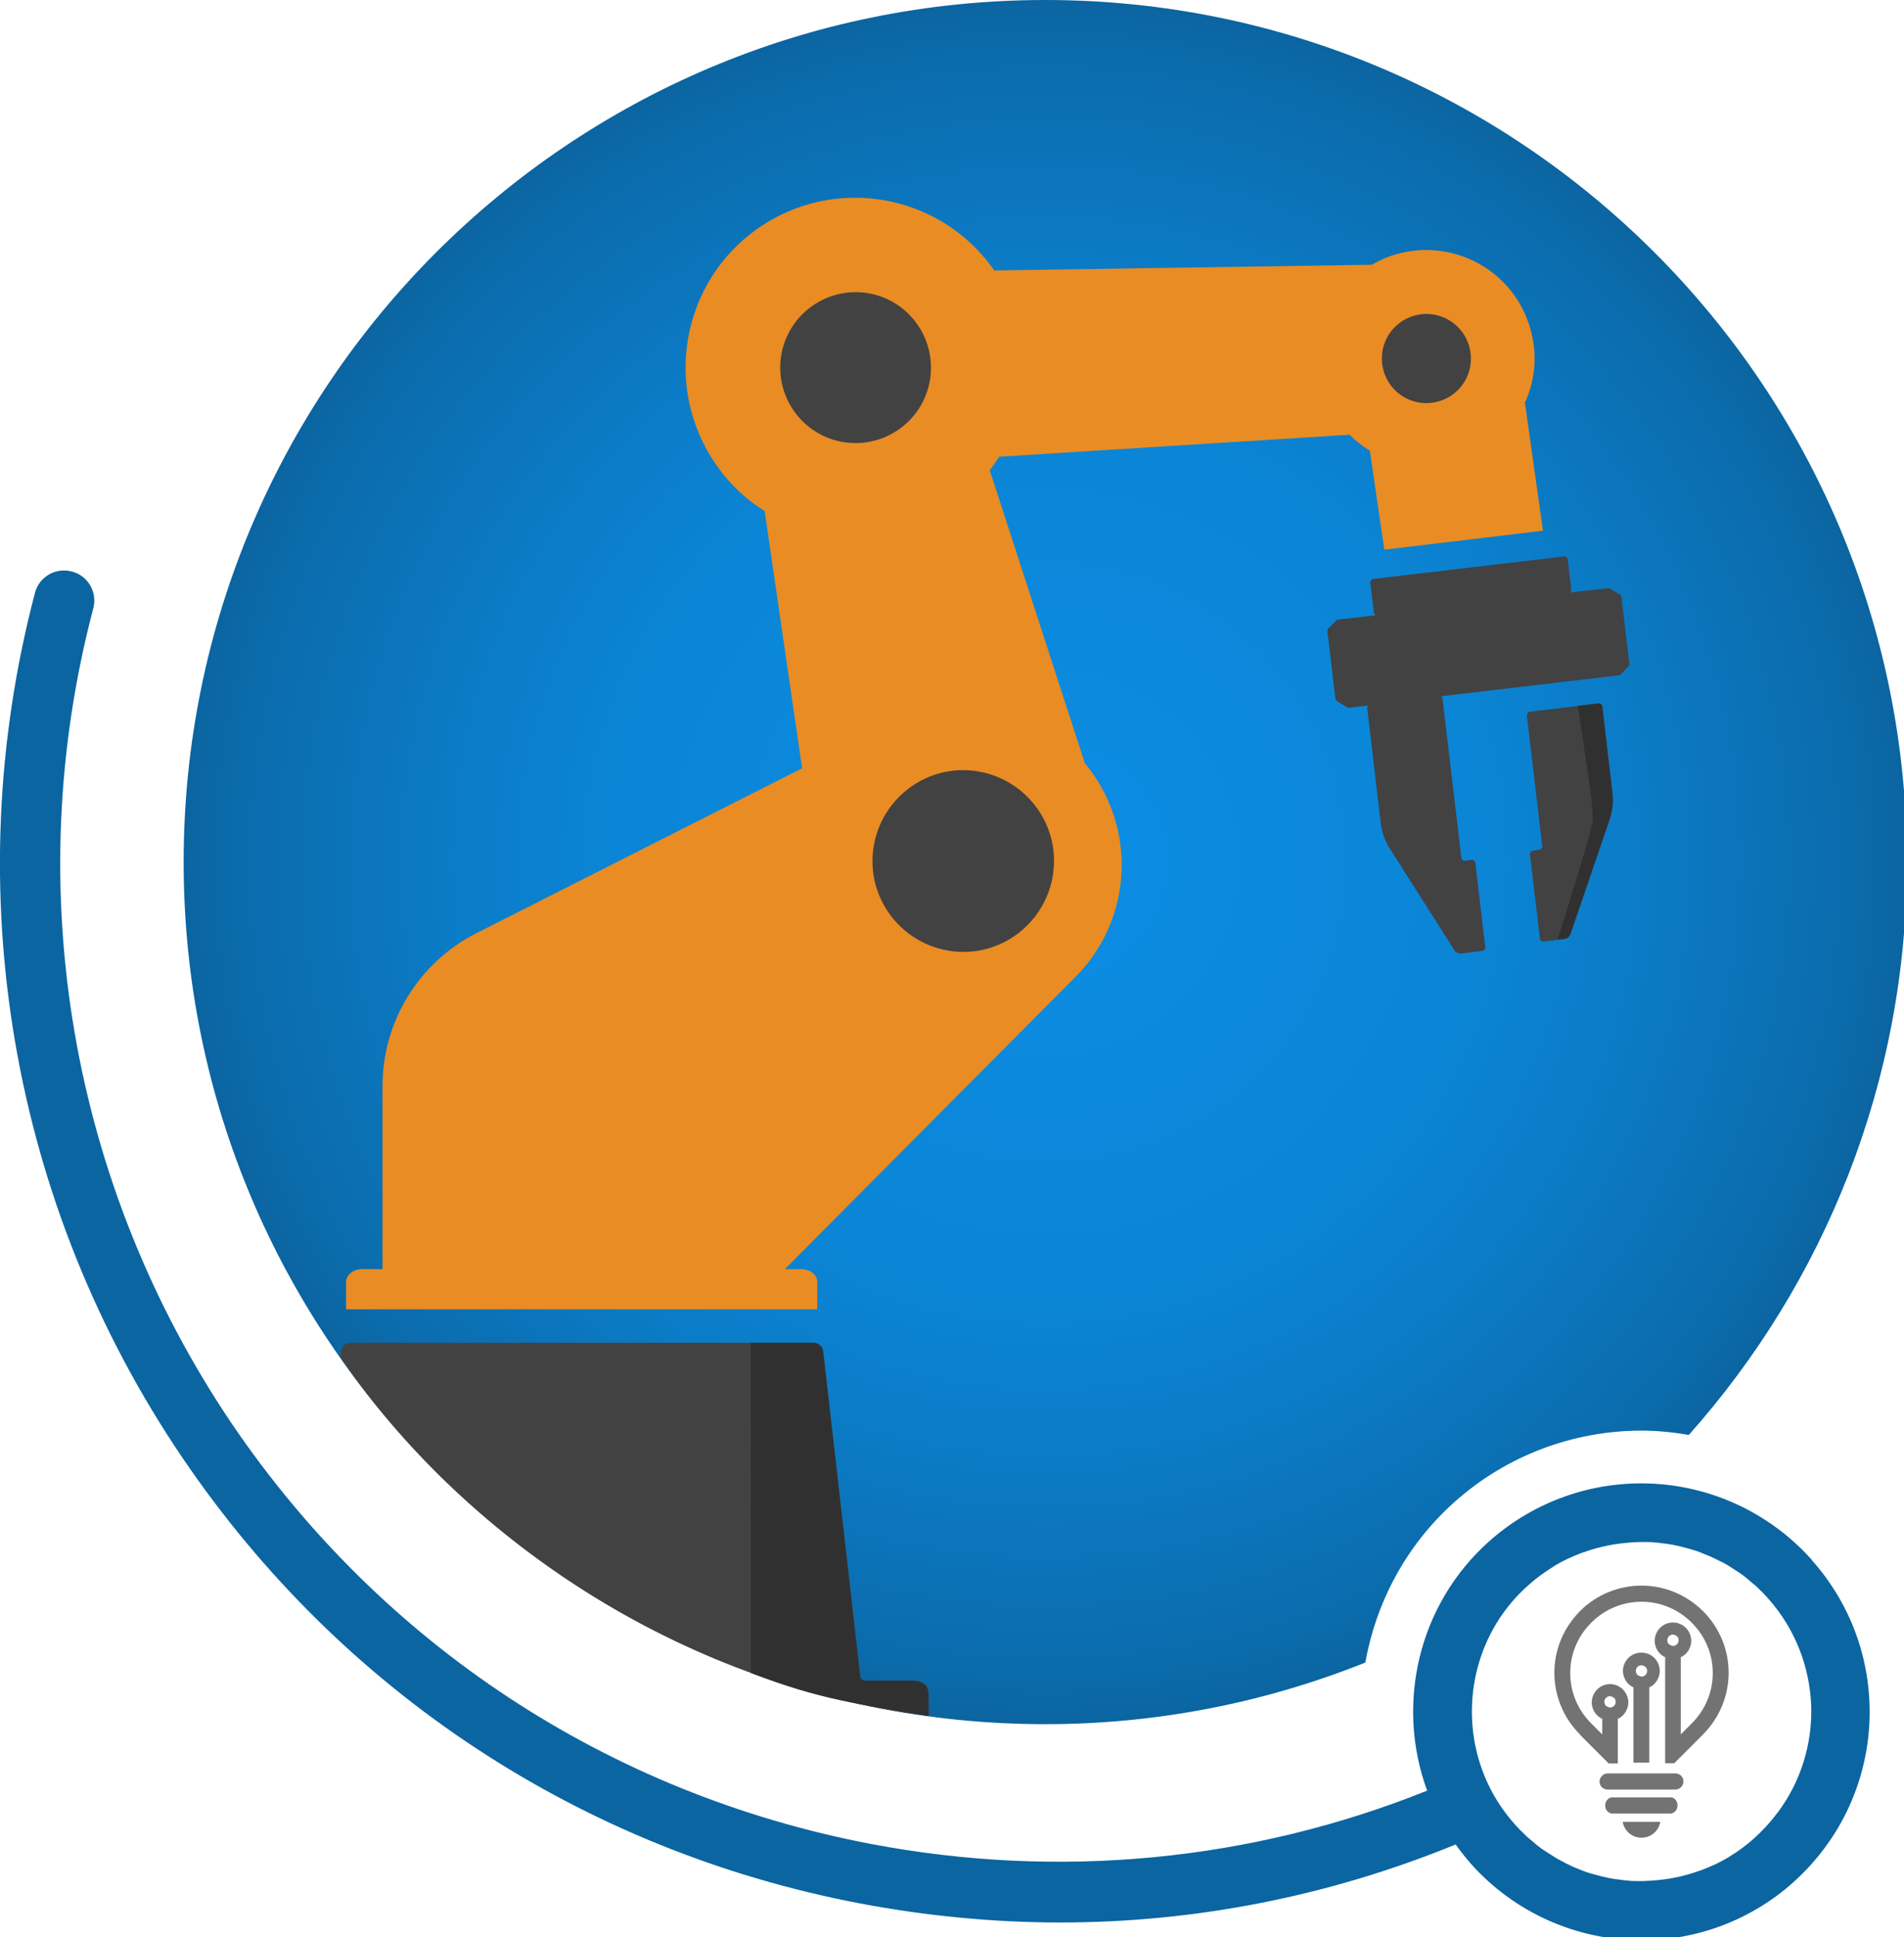 <?xml version="1.0" encoding="UTF-8" standalone="no"?>
<!-- Created with Inkscape (http://www.inkscape.org/) -->

<svg
   width="18.762mm"
   height="19.079mm"
   viewBox="0 0 18.762 19.079"
   version="1.1"
   id="svg42346"
   inkscape:version="1.1 (c68e22c387, 2021-05-23)"
   sodipodi:docname="logo.svg"
   xmlns:inkscape="http://www.inkscape.org/namespaces/inkscape"
   xmlns:sodipodi="http://sodipodi.sourceforge.net/DTD/sodipodi-0.dtd"
   xmlns="http://www.w3.org/2000/svg"
   xmlns:svg="http://www.w3.org/2000/svg">
  <sodipodi:namedview
     id="namedview42348"
     pagecolor="#505050"
     bordercolor="#eeeeee"
     borderopacity="1"
     inkscape:pageshadow="0"
     inkscape:pageopacity="0"
     inkscape:pagecheckerboard="0"
     inkscape:document-units="mm"
     showgrid="false"
     fit-margin-top="0"
     fit-margin-left="0"
     fit-margin-right="0"
     fit-margin-bottom="0"
     inkscape:zoom="49.773737"
     inkscape:cx="53.532247"
     inkscape:cy="57.77143"
     inkscape:window-width="2560"
     inkscape:window-height="1369"
     inkscape:window-x="3832"
     inkscape:window-y="-8"
     inkscape:window-maximized="1"
     inkscape:current-layer="g1227" />
  <defs
     id="defs42343">
    <radialGradient
       id="radial-gradient"
       cx="38.88"
       cy="32.04"
       fx="38.88"
       fy="32.04"
       r="32.04"
       gradientUnits="userSpaceOnUse">
      <stop
         offset="0"
         stop-color="#1976d2"
         id="stop1154"
         style="stop-color:#0b8de5;stop-opacity:1" />
      <stop
         offset=".51"
         stop-color="#1874d0"
         id="stop1156"
         style="stop-color:#0b85d5;stop-opacity:1" />
      <stop
         offset=".7"
         stop-color="#1871c9"
         id="stop1158"
         style="stop-color:#0b7bc6;stop-opacity:1" />
      <stop
         offset=".83"
         stop-color="#166abd"
         id="stop1160"
         style="stop-color:#0b72b7;stop-opacity:1" />
      <stop
         offset=".93"
         stop-color="#1461ac"
         id="stop1162"
         style="stop-color:#0b6cad;stop-opacity:1" />
      <stop
         offset="1"
         stop-color="#13599e"
         id="stop1164"
         style="stop-color:#0b65a1;stop-opacity:1" />
    </radialGradient>
  </defs>
  <g
     inkscape:label="Layer 1"
     inkscape:groupmode="layer"
     id="layer1"
     transform="translate(-189.3,-273.852)">
    <g
       id="g41457"
       transform="matrix(0.265,0,0,0.265,189.297,273.852)">
      <path
         class="cls-5"
         d="m 54.11,55.81 c 1.91,-1.7 4.38,-2.64 6.94,-2.64 v 0 c 0.59,0 1.18,0.06 1.76,0.16 5.04,-5.66 8.11,-13.12 8.11,-21.29 C 70.92,14.34 56.57,0 38.88,0 21.19,0 6.84,14.34 6.84,32.04 c 0,17.7 14.34,32.04 32.04,32.04 4.21,0 8.22,-0.82 11.9,-2.29 0.4,-2.23 1.51,-4.36 3.33,-5.98 z"
         id="path1195"
         style="fill:url(#radial-gradient)" />
      <g
         id="g92492"
         transform="matrix(1.034,0,0,1.02,-3,-1.359)">
        <path
           class="cls-4"
           d="m 57.771,15.966 c 0.34,-0.788 0.437,-1.687 0.194,-2.586 -0.546,-2.106 -2.671,-3.362 -4.758,-2.807 -0.34,0.086 -0.668,0.234 -0.959,0.406 l -13.583,0.209 c 0,0 0,-0.012 -0.012,-0.025 -1.942,-2.795 -5.742,-3.46 -8.497,-1.502 -2.756,1.97 -3.411,5.824 -1.481,8.619 0.473,0.69 1.068,1.256 1.736,1.675 l 1.347,9.371 -11.714,6.009 c -2.064,1.059 -3.375,3.214 -3.375,5.566 v 6.674 h -0.704 c -0.534,0 -0.607,0.406 -0.607,0.406 v 1.059 H 32.303 v -1.059 c 0,0 -0.073,-0.406 -0.607,-0.406 h -0.558 l 10.597,-10.799 c 1.906,-2.093 2.027,-5.27 0.291,-7.511 -0.024,-0.037 -0.061,-0.074 -0.097,-0.111 l -3.423,-10.688 c 0.121,-0.16 0.231,-0.32 0.34,-0.493 l 12.6,-0.8 c 0.219,0.222 0.461,0.419 0.728,0.579 l 0.522,3.608 5.705,-0.69 -0.656,-4.716 z"
           id="path1197"
           style="fill:#e98c24;fill-opacity:1"
           sodipodi:nodetypes="cccccccccccscsccccscccccccccccc" />
        <path
           class="cls-4"
           d="m 61.23,23.083 c 0,0 -0.024,-0.049 -0.049,-0.074 l -0.376,-0.234 c 0,0 -0.036,-0.012 -0.061,-0.012 L 59.373,22.923 c 0,0 0.061,-0.062 0.049,-0.099 l -0.134,-1.133 c 0,0 -0.049,-0.086 -0.109,-0.086 l -6.907,0.825 c 0,0 -0.085,0.049 -0.085,0.111 l 0.134,1.133 c 0,0 0.036,0.074 0.085,0.074 L 51.034,23.908 c 0,0 -0.036,0 -0.061,0.025 l -0.303,0.308 c 0,0 -0.024,0.049 -0.024,0.074 l 0.291,2.487 c 0,0 0.024,0.049 0.049,0.074 l 0.376,0.234 c 0,0 0.036,0.012 0.061,0.012 l 0.692,-0.086 c 0,0 -0.049,0.049 -0.036,0.086 l 0.486,4.199 c 0.036,0.32 0.146,0.64 0.316,0.911 l 2.331,3.719 c 0.061,0.086 0.158,0.135 0.255,0.123 l 0.777,-0.099 c 0,0 0.085,-0.049 0.085,-0.111 l -0.364,-3.115 c 0,0 -0.049,-0.086 -0.109,-0.086 l -0.279,0.037 c 0,0 -0.097,-0.037 -0.109,-0.086 l -0.68,-5.837 c 0,0 -0.024,-0.062 -0.061,-0.074 L 61.121,25.94 c 0,0 0.036,0 0.061,-0.025 l 0.303,-0.308 c 0,0 0.036,-0.049 0.024,-0.074 l -0.291,-2.487 z"
           id="path1199"
           style="fill:#424242;fill-opacity:1"
           sodipodi:nodetypes="cccccccccccccccccccccccccscccccccccccccc" />
        <path
           class="cls-4"
           d="m 23.842,50.259 h -7.587 -0.74 c -0.085,0 -0.316,0.062 -0.34,0.32 l -0.02,0.218 c 4.331,6.42 12.055,11.912 21.158,13.059 l -0.004,-0.804 c -0.002,-0.357 -0.255,-0.48 -0.583,-0.48 h -1.699 c -0.085,0 -0.158,-0.062 -0.17,-0.135 L 32.522,50.579 c -0.036,-0.259 -0.255,-0.32 -0.34,-0.32 h -0.74 -7.587 z"
           id="path1201"
           style="fill:#424242;fill-opacity:1"
           sodipodi:nodetypes="ccscccsssccsccc" />
        <path
           class="cls-2"
           d="m 29.916,62.292 c 2.599,1.006 3.803,1.107 6.397,1.565 l -0.016,-0.804 c -0.007,-0.357 -0.255,-0.48 -0.583,-0.48 H 34.015 c -0.085,0 -0.158,-0.062 -0.17,-0.135 L 32.51,50.579 c -0.036,-0.259 -0.255,-0.32 -0.34,-0.32 h -0.74 -1.517"
           id="path1203"
           style="fill:#303030;fill-opacity:1"
           sodipodi:nodetypes="ccsssccscc" />
        <path
           class="cls-2"
           d="m 31.466,16.31 c -0.862,-1.244 -0.571,-2.955 0.656,-3.83 1.226,-0.874 2.913,-0.579 3.775,0.665 0.862,1.244 0.571,2.955 -0.656,3.83 -1.226,0.874 -2.913,0.579 -3.775,-0.665 z"
           id="path1205"
           style="fill:#424242;fill-opacity:1"
           sodipodi:nodetypes="sssss" />
        <path
           class="cls-2"
           d="m 40.788,33.143 c -0.243,1.81 -1.882,3.091 -3.666,2.844 -1.784,-0.246 -3.047,-1.909 -2.804,-3.719 0.243,-1.81 1.882,-3.091 3.666,-2.844 1.784,0.246 3.047,1.909 2.804,3.719 z"
           id="path1207"
           style="fill:#424242;fill-opacity:1"
           sodipodi:nodetypes="sssss" />
        <path
           class="cls-2"
           d="m 54.615,15.966 c -0.862,0.234 -1.736,-0.296 -1.954,-1.157 -0.231,-0.874 0.291,-1.761 1.141,-1.982 0.862,-0.234 1.736,0.296 1.954,1.157 0.231,0.874 -0.291,1.761 -1.141,1.982 z"
           id="path1209"
           style="fill:#424242;fill-opacity:1"
           sodipodi:nodetypes="ccccc" />
        <path
           class="cls-4"
           d="m 58.378,32.195 -0.558,-4.815 c 0,0 0.036,-0.099 0.085,-0.111 l 2.525,-0.308 c 0,0 0.097,0.037 0.109,0.086 l 0.364,3.177 c 0.036,0.32 0,0.653 -0.097,0.96 l -1.408,4.174 c -0.036,0.099 -0.121,0.172 -0.218,0.185 l -0.777,0.099 c 0,0 -0.097,-0.037 -0.109,-0.086 l -0.364,-3.115 c 0,0 0.036,-0.099 0.085,-0.111 l 0.279,-0.037 c 0,0 0.085,-0.049 0.085,-0.111 z"
           id="path1211"
           style="fill:#424242;fill-opacity:1"
           sodipodi:nodetypes="ccccccccsccccccc" />
        <path
           class="cls-2"
           d="m 58.936,35.569 0.231,-0.025 c 0.097,0 0.182,-0.086 0.219,-0.185 l 1.408,-4.174 c 0.109,-0.308 0.134,-0.64 0.097,-0.96 l -0.364,-3.177 c 0,0 -0.049,-0.086 -0.109,-0.086 l -0.765,0.086 0.486,3.312 c 0,0 0,0.086 0.061,0.85 -0.146,0.788 -1.275,4.359 -1.275,4.359 z"
           id="path1213"
           style="fill:#303030;fill-opacity:1"
           sodipodi:nodetypes="cccccccccccc" />
      </g>
      <path
         class="cls-3"
         d="m 67.39,57.98 c -1.61,-1.81 -3.92,-2.85 -6.35,-2.85 -2.08,0 -4.08,0.76 -5.64,2.14 -2.68,2.38 -3.49,6.1 -2.32,9.28 -6.51,2.61 -13.64,3.32 -20.69,1.98 C 22.65,66.67 14.22,61.13 8.65,52.94 2.63,44.05 0.74,33 3.48,22.61 c 0.16,-0.6 -0.2,-1.22 -0.8,-1.37 -0.6,-0.16 -1.22,0.2 -1.37,0.8 -2.9,11.02 -0.9,22.74 5.5,32.16 5.91,8.7 14.85,14.57 25.17,16.54 2.49,0.47 4.98,0.71 7.46,0.71 5.06,0 10.03,-0.99 14.7,-2.9 0.17,0.24 0.36,0.48 0.56,0.71 1.61,1.81 3.92,2.85 6.35,2.85 2.08,0 4.08,-0.76 5.63,-2.14 1.69,-1.51 2.7,-3.58 2.84,-5.84 0.13,-2.26 -0.62,-4.44 -2.13,-6.14 z m -1.3,9.41 c -0.25,0.34 -0.54,0.65 -0.86,0.94 -0.28,0.25 -0.58,0.47 -0.89,0.66 -0.03,0.02 -0.06,0.04 -0.08,0.05 -0.3,0.18 -0.61,0.32 -0.92,0.44 -0.05,0.02 -0.09,0.04 -0.14,0.05 -0.31,0.11 -0.63,0.2 -0.95,0.26 -0.05,0.01 -0.11,0.02 -0.16,0.03 -0.32,0.05 -0.64,0.08 -0.97,0.09 -0.08,0 -0.16,0 -0.24,0 -0.12,0 -0.23,0 -0.35,-0.02 -0.09,0 -0.19,-0.02 -0.28,-0.03 C 60.13,69.85 60.02,69.83 59.9,69.81 59.81,69.79 59.72,69.77 59.62,69.75 59.51,69.72 59.39,69.69 59.28,69.66 59.19,69.63 59.1,69.61 59.01,69.58 58.9,69.54 58.79,69.5 58.68,69.45 58.59,69.42 58.51,69.38 58.42,69.34 58.31,69.29 58.2,69.23 58.09,69.17 58.01,69.13 57.93,69.09 57.85,69.04 57.74,68.97 57.63,68.9 57.52,68.83 57.45,68.78 57.38,68.74 57.31,68.69 57.19,68.6 57.08,68.51 56.97,68.41 56.91,68.36 56.86,68.32 56.8,68.27 c -0.16,-0.15 -0.32,-0.31 -0.47,-0.48 -1.3,-1.46 -1.79,-3.36 -1.51,-5.16 0.03,-0.2 0.07,-0.4 0.12,-0.59 0.3,-1.18 0.94,-2.28 1.92,-3.14 0,0 0,0 0,0 0.28,-0.25 0.58,-0.47 0.89,-0.66 0.03,-0.02 0.06,-0.04 0.09,-0.06 0.3,-0.18 0.61,-0.32 0.92,-0.44 0.05,-0.02 0.09,-0.04 0.14,-0.05 0.31,-0.11 0.63,-0.2 0.95,-0.26 0.05,-0.01 0.11,-0.02 0.16,-0.03 0.32,-0.05 0.64,-0.08 0.97,-0.09 0.08,0 0.16,0 0.24,0 0.12,0 0.23,0 0.35,0.02 0.09,0 0.19,0.02 0.28,0.03 0.12,0.01 0.23,0.03 0.35,0.05 0.09,0.02 0.18,0.04 0.28,0.06 0.11,0.03 0.23,0.06 0.34,0.09 0.09,0.03 0.18,0.05 0.27,0.08 0.11,0.04 0.22,0.08 0.33,0.13 0.09,0.03 0.17,0.07 0.26,0.11 0.11,0.05 0.22,0.11 0.33,0.16 0.08,0.04 0.16,0.08 0.24,0.13 0.11,0.07 0.22,0.14 0.33,0.21 0.07,0.05 0.14,0.09 0.21,0.14 0.12,0.09 0.23,0.18 0.34,0.28 0.06,0.05 0.11,0.09 0.17,0.14 0.16,0.15 0.32,0.31 0.47,0.48 1.01,1.14 1.53,2.54 1.59,3.95 0.05,1.41 -0.37,2.83 -1.25,4 z"
         id="path1217"
         style="fill:#0b65a1;fill-opacity:1" />
      <g
         id="g1227">
        <path
           class="cls-3"
           d="M 58.76,64.46 C 58.13,63.83 57.81,63 57.81,62.17 c 0,-0.83 0.32,-1.65 0.95,-2.29 0.63,-0.63 1.46,-0.95 2.29,-0.95 0.83,0 1.65,0.32 2.29,0.95 0.63,0.63 0.95,1.46 0.95,2.29 0,0.83 -0.32,1.65 -0.95,2.29 l -1.07,1.07 h -0.34 v -3.94 c -0.07,-0.03 -0.14,-0.08 -0.19,-0.13 v 0 c -0.12,-0.12 -0.2,-0.3 -0.2,-0.48 0,-0.18 0.08,-0.36 0.2,-0.48 v 0 c 0.12,-0.12 0.29,-0.2 0.48,-0.2 0.19,0 0.36,0.08 0.48,0.2 v 0 c 0.12,0.12 0.2,0.3 0.2,0.48 0,0.18 -0.08,0.36 -0.2,0.48 -0.06,0.06 -0.12,0.1 -0.19,0.13 v 2.87 l 0.41,-0.41 c 0.52,-0.52 0.78,-1.19 0.78,-1.87 0,-0.68 -0.26,-1.35 -0.78,-1.87 -0.52,-0.52 -1.19,-0.78 -1.87,-0.78 -0.68,0 -1.35,0.26 -1.87,0.78 -0.52,0.52 -0.78,1.19 -0.78,1.87 0,0.68 0.26,1.35 0.78,1.87 l 0.41,0.41 V 63.88 C 59.52,63.85 59.45,63.8 59.4,63.75 v 0 c -0.12,-0.12 -0.2,-0.3 -0.2,-0.48 0,-0.18 0.08,-0.36 0.2,-0.48 v 0 c 0.12,-0.12 0.29,-0.2 0.48,-0.2 0.19,0 0.36,0.08 0.48,0.2 v 0 c 0.12,0.12 0.2,0.3 0.2,0.48 0,0.18 -0.08,0.36 -0.2,0.48 -0.06,0.06 -0.12,0.1 -0.19,0.13 v 1.66 h -0.34 l -1.07,-1.07 v 0 z m 3.61,-3.65 v 0 c 0,0 -0.09,-0.06 -0.15,-0.06 -0.06,0 -0.11,0.02 -0.15,0.06 -0.04,0.04 -0.06,0.09 -0.06,0.15 0,0.06 0.02,0.11 0.06,0.15 v 0 c 0,0 0.09,0.06 0.15,0.06 0.06,0 0.11,-0.02 0.15,-0.06 0.04,-0.04 0.06,-0.09 0.06,-0.15 0,-0.06 -0.02,-0.11 -0.06,-0.15 z m -2.34,2.29 v 0 c 0,0 -0.09,-0.06 -0.15,-0.06 -0.06,0 -0.11,0.02 -0.15,0.06 -0.04,0.04 -0.06,0.09 -0.06,0.15 0,0.06 0.02,0.11 0.06,0.15 v 0 c 0,0 0.09,0.06 0.15,0.06 0.06,0 0.11,-0.02 0.15,-0.06 0.04,-0.04 0.06,-0.09 0.06,-0.15 0,-0.06 -0.02,-0.11 -0.06,-0.15 z m 1.02,-1.68 c 0.19,0 0.36,0.08 0.48,0.2 v 0 c 0.12,0.12 0.2,0.3 0.2,0.48 0,0.18 -0.08,0.36 -0.2,0.48 -0.06,0.06 -0.12,0.1 -0.19,0.13 v 2.8 h -0.59 v -2.8 c -0.07,-0.03 -0.14,-0.08 -0.19,-0.13 v 0 c -0.12,-0.12 -0.2,-0.3 -0.2,-0.48 0,-0.18 0.08,-0.36 0.2,-0.48 v 0 c 0.12,-0.12 0.29,-0.2 0.48,-0.2 z m 0.15,0.53 v 0 c 0,0 -0.09,-0.06 -0.15,-0.06 -0.06,0 -0.11,0.02 -0.15,0.06 -0.04,0.04 -0.06,0.09 -0.06,0.15 0,0.06 0.02,0.11 0.06,0.15 v 0 c 0,0 0.09,0.06 0.15,0.06 0.06,0 0.11,-0.02 0.15,-0.06 0.04,-0.04 0.06,-0.09 0.06,-0.15 0,-0.06 -0.02,-0.11 -0.06,-0.15 z"
           id="path1219"
           style="fill:#737373;fill-opacity:1" />
        <path
           class="cls-3"
           d="m 59.79,65.91 h 2.52 c 0.17,0 0.3,0.13 0.3,0.3 v 0 c 0,0.16 -0.14,0.3 -0.3,0.3 h -2.52 c -0.17,0 -0.3,-0.13 -0.3,-0.3 v 0 c 0,-0.16 0.14,-0.3 0.3,-0.3 z"
           id="path1221"
           style="fill:#737373;fill-opacity:1" />
        <path
           class="cls-3"
           d="m 59.96,66.8 h 2.17 c 0.14,0 0.26,0.13 0.26,0.3 v 0 c 0,0.16 -0.12,0.3 -0.26,0.3 h -2.17 c -0.14,0 -0.26,-0.13 -0.26,-0.3 v 0 c 0,-0.16 0.12,-0.3 0.26,-0.3 z"
           id="path1223"
           style="fill:#737373;fill-opacity:1" />
        <path
           class="cls-3"
           d="m 60.35,67.71 h 1.4 c -0.06,0.34 -0.35,0.59 -0.7,0.59 -0.35,0 -0.64,-0.25 -0.7,-0.59 z"
           id="path1225"
           style="fill:#737373;fill-opacity:1" />
      </g>
    </g>
  </g>
</svg>
